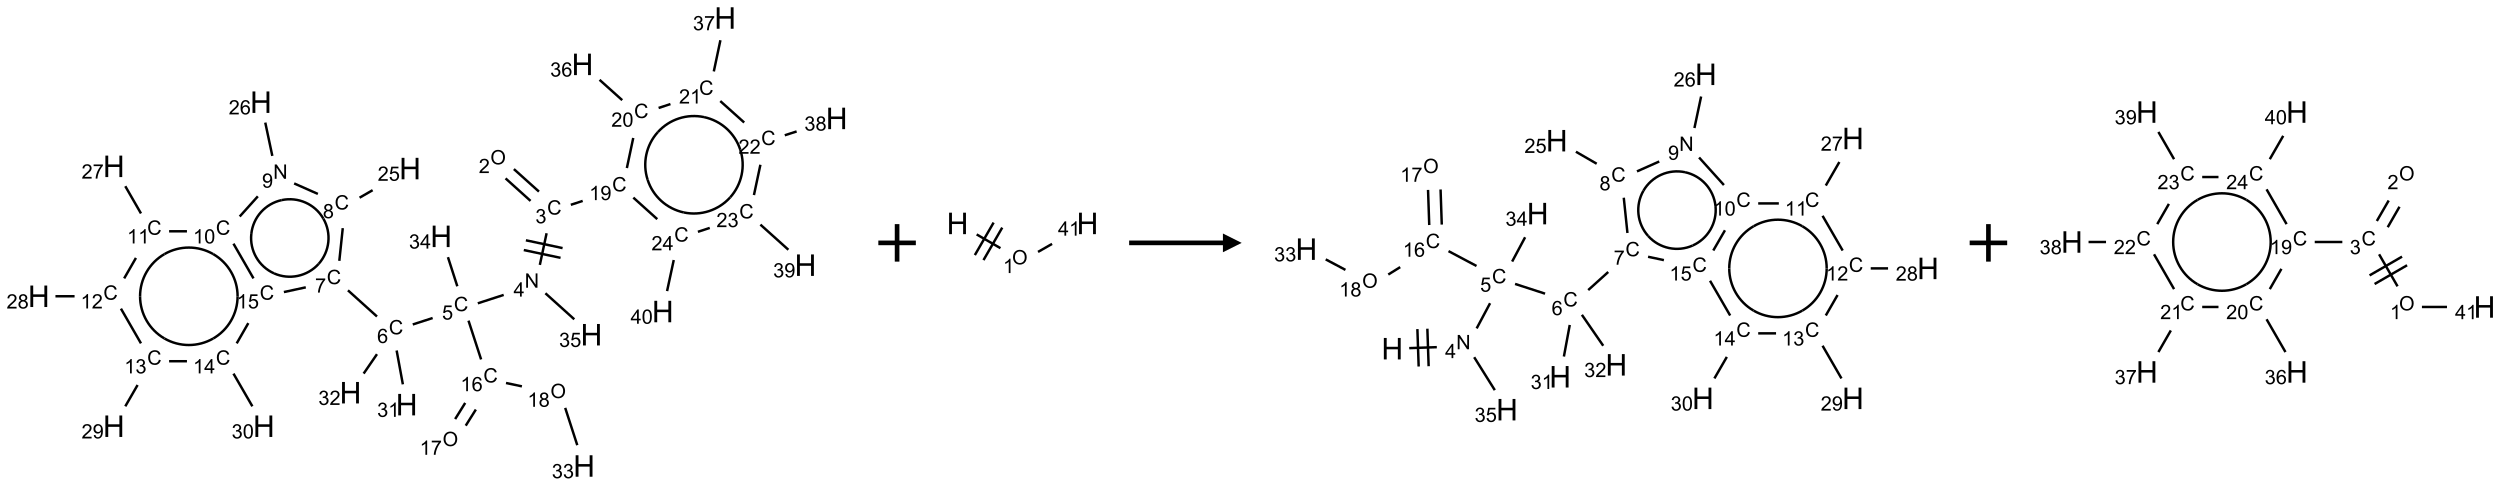 <?xml version="1.0" encoding="UTF-8"?>
<svg xmlns="http://www.w3.org/2000/svg" xmlns:xlink="http://www.w3.org/1999/xlink" width="1333" height="259" viewBox="0 0 1333 259">
<defs>
<g>
<g id="glyph-0-0">
<path d="M 1.332 0 L 1.332 -6.668 L 6.668 -6.668 L 6.668 0 Z M 1.5 -0.168 L 6.5 -0.168 L 6.5 -6.5 L 1.5 -6.5 Z M 1.5 -0.168 "/>
</g>
<g id="glyph-0-1">
<path d="M 0.516 -3.719 C 0.516 -4.984 0.855 -5.977 1.535 -6.695 C 2.215 -7.414 3.094 -7.77 4.172 -7.77 C 4.875 -7.77 5.512 -7.602 6.078 -7.266 C 6.645 -6.93 7.074 -6.461 7.371 -5.855 C 7.668 -5.254 7.816 -4.57 7.816 -3.809 C 7.816 -3.035 7.66 -2.34 7.348 -1.73 C 7.035 -1.117 6.594 -0.656 6.02 -0.34 C 5.449 -0.027 4.828 0.129 4.168 0.129 C 3.449 0.129 2.805 -0.043 2.238 -0.391 C 1.672 -0.738 1.246 -1.211 0.953 -1.812 C 0.66 -2.414 0.516 -3.047 0.516 -3.719 Z M 1.559 -3.703 C 1.559 -2.781 1.805 -2.059 2.301 -1.527 C 2.793 -1 3.414 -0.734 4.16 -0.734 C 4.922 -0.734 5.547 -1 6.039 -1.535 C 6.531 -2.07 6.777 -2.828 6.777 -3.812 C 6.777 -4.434 6.672 -4.977 6.461 -5.441 C 6.25 -5.902 5.945 -6.262 5.539 -6.52 C 5.133 -6.773 4.68 -6.902 4.176 -6.902 C 3.461 -6.902 2.848 -6.656 2.332 -6.164 C 1.816 -5.672 1.559 -4.852 1.559 -3.703 Z M 1.559 -3.703 "/>
</g>
<g id="glyph-0-2">
<path d="M 5.371 -0.902 L 5.371 0 L 0.324 0 C 0.316 -0.227 0.352 -0.441 0.434 -0.652 C 0.562 -0.996 0.766 -1.332 1.051 -1.668 C 1.332 -2 1.742 -2.387 2.277 -2.824 C 3.105 -3.504 3.668 -4.043 3.957 -4.441 C 4.25 -4.84 4.395 -5.215 4.395 -5.566 C 4.395 -5.938 4.262 -6.254 3.996 -6.508 C 3.73 -6.762 3.387 -6.891 2.957 -6.891 C 2.508 -6.891 2.145 -6.754 1.875 -6.484 C 1.605 -6.215 1.469 -5.84 1.465 -5.359 L 0.5 -5.457 C 0.566 -6.176 0.812 -6.727 1.246 -7.102 C 1.676 -7.477 2.254 -7.668 2.98 -7.668 C 3.711 -7.668 4.293 -7.465 4.719 -7.059 C 5.145 -6.652 5.359 -6.148 5.359 -5.547 C 5.359 -5.242 5.297 -4.941 5.172 -4.645 C 5.047 -4.352 4.84 -4.039 4.551 -3.715 C 4.262 -3.387 3.777 -2.938 3.105 -2.371 C 2.543 -1.898 2.18 -1.578 2.02 -1.41 C 1.859 -1.242 1.73 -1.07 1.625 -0.902 Z M 5.371 -0.902 "/>
</g>
<g id="glyph-0-3">
<path d="M 6.27 -2.676 L 7.281 -2.422 C 7.07 -1.594 6.688 -0.961 6.137 -0.523 C 5.586 -0.086 4.914 0.129 4.121 0.129 C 3.297 0.129 2.629 -0.039 2.113 -0.371 C 1.598 -0.707 1.203 -1.191 0.934 -1.828 C 0.664 -2.465 0.531 -3.145 0.531 -3.875 C 0.531 -4.672 0.684 -5.363 0.988 -5.957 C 1.293 -6.547 1.723 -6.996 2.285 -7.305 C 2.844 -7.613 3.461 -7.766 4.137 -7.766 C 4.898 -7.766 5.543 -7.57 6.062 -7.184 C 6.582 -6.793 6.945 -6.246 7.152 -5.543 L 6.156 -5.309 C 5.98 -5.863 5.723 -6.266 5.387 -6.52 C 5.051 -6.773 4.625 -6.902 4.113 -6.902 C 3.527 -6.902 3.039 -6.762 2.645 -6.48 C 2.25 -6.199 1.973 -5.82 1.812 -5.348 C 1.652 -4.871 1.574 -4.383 1.574 -3.879 C 1.574 -3.23 1.668 -2.664 1.855 -2.18 C 2.047 -1.695 2.34 -1.332 2.738 -1.094 C 3.137 -0.855 3.57 -0.734 4.035 -0.734 C 4.602 -0.734 5.082 -0.898 5.473 -1.223 C 5.867 -1.551 6.133 -2.035 6.27 -2.676 Z M 6.27 -2.676 "/>
</g>
<g id="glyph-0-4">
<path d="M 0.449 -2.016 L 1.387 -2.141 C 1.492 -1.609 1.676 -1.227 1.934 -0.992 C 2.191 -0.758 2.508 -0.641 2.879 -0.641 C 3.32 -0.641 3.695 -0.793 3.996 -1.098 C 4.301 -1.402 4.453 -1.781 4.453 -2.234 C 4.453 -2.664 4.312 -3.02 4.031 -3.301 C 3.75 -3.578 3.391 -3.719 2.957 -3.719 C 2.781 -3.719 2.562 -3.684 2.297 -3.613 L 2.402 -4.438 C 2.465 -4.43 2.516 -4.426 2.551 -4.426 C 2.949 -4.426 3.312 -4.531 3.629 -4.738 C 3.949 -4.949 4.109 -5.27 4.109 -5.703 C 4.109 -6.047 3.992 -6.332 3.762 -6.559 C 3.527 -6.785 3.227 -6.895 2.859 -6.895 C 2.496 -6.895 2.191 -6.781 1.949 -6.551 C 1.707 -6.324 1.547 -5.98 1.48 -5.52 L 0.543 -5.688 C 0.656 -6.316 0.918 -6.805 1.324 -7.148 C 1.73 -7.492 2.234 -7.668 2.84 -7.668 C 3.254 -7.668 3.641 -7.578 3.988 -7.398 C 4.34 -7.219 4.609 -6.977 4.793 -6.668 C 4.98 -6.359 5.074 -6.031 5.074 -5.684 C 5.074 -5.352 4.984 -5.051 4.809 -4.781 C 4.629 -4.512 4.367 -4.297 4.02 -4.137 C 4.473 -4.031 4.824 -3.816 5.074 -3.488 C 5.324 -3.16 5.449 -2.75 5.449 -2.254 C 5.449 -1.59 5.203 -1.023 4.719 -0.559 C 4.234 -0.098 3.617 0.137 2.875 0.137 C 2.203 0.137 1.648 -0.062 1.207 -0.465 C 0.762 -0.863 0.512 -1.379 0.449 -2.016 Z M 0.449 -2.016 "/>
</g>
<g id="glyph-0-5">
<path d="M 0.812 0 L 0.812 -7.637 L 1.848 -7.637 L 5.859 -1.641 L 5.859 -7.637 L 6.828 -7.637 L 6.828 0 L 5.793 0 L 1.781 -6 L 1.781 0 Z M 0.812 0 "/>
</g>
<g id="glyph-0-6">
<path d="M 3.449 0 L 3.449 -1.828 L 0.137 -1.828 L 0.137 -2.688 L 3.621 -7.637 L 4.387 -7.637 L 4.387 -2.688 L 5.418 -2.688 L 5.418 -1.828 L 4.387 -1.828 L 4.387 0 Z M 3.449 -2.688 L 3.449 -6.129 L 1.059 -2.688 Z M 3.449 -2.688 "/>
</g>
<g id="glyph-0-7">
<path d="M 0.441 -2 L 1.426 -2.082 C 1.5 -1.605 1.668 -1.242 1.934 -1.004 C 2.199 -0.762 2.52 -0.641 2.895 -0.641 C 3.348 -0.641 3.73 -0.812 4.043 -1.152 C 4.355 -1.492 4.512 -1.941 4.512 -2.504 C 4.512 -3.039 4.359 -3.461 4.059 -3.77 C 3.758 -4.078 3.367 -4.234 2.879 -4.234 C 2.578 -4.234 2.305 -4.164 2.062 -4.027 C 1.82 -3.891 1.629 -3.715 1.488 -3.496 L 0.609 -3.609 L 1.348 -7.531 L 5.145 -7.531 L 5.145 -6.637 L 2.098 -6.637 L 1.688 -4.582 C 2.145 -4.902 2.625 -5.062 3.129 -5.062 C 3.797 -5.062 4.359 -4.832 4.816 -4.371 C 5.277 -3.91 5.504 -3.312 5.504 -2.59 C 5.504 -1.898 5.305 -1.301 4.902 -0.797 C 4.41 -0.18 3.742 0.129 2.895 0.129 C 2.199 0.129 1.633 -0.062 1.195 -0.453 C 0.758 -0.844 0.504 -1.359 0.441 -2 Z M 0.441 -2 "/>
</g>
<g id="glyph-0-8">
<path d="M 5.309 -5.766 L 4.375 -5.691 C 4.293 -6.059 4.172 -6.328 4.02 -6.496 C 3.766 -6.762 3.453 -6.895 3.082 -6.895 C 2.785 -6.895 2.523 -6.812 2.297 -6.645 C 2 -6.43 1.77 -6.117 1.598 -5.703 C 1.43 -5.289 1.34 -4.703 1.332 -3.938 C 1.559 -4.281 1.836 -4.535 2.16 -4.703 C 2.488 -4.871 2.828 -4.953 3.188 -4.953 C 3.812 -4.953 4.344 -4.723 4.785 -4.262 C 5.223 -3.801 5.441 -3.207 5.441 -2.48 C 5.441 -2 5.34 -1.555 5.133 -1.145 C 4.926 -0.73 4.641 -0.418 4.281 -0.199 C 3.922 0.02 3.512 0.129 3.051 0.129 C 2.27 0.129 1.633 -0.156 1.141 -0.73 C 0.648 -1.305 0.402 -2.254 0.402 -3.574 C 0.402 -5.051 0.672 -6.121 1.219 -6.793 C 1.695 -7.375 2.336 -7.668 3.141 -7.668 C 3.742 -7.668 4.234 -7.5 4.617 -7.16 C 5 -6.824 5.23 -6.359 5.309 -5.766 Z M 1.48 -2.473 C 1.48 -2.152 1.547 -1.844 1.684 -1.547 C 1.82 -1.25 2.016 -1.027 2.262 -0.871 C 2.508 -0.719 2.766 -0.641 3.035 -0.641 C 3.434 -0.641 3.773 -0.801 4.059 -1.121 C 4.344 -1.441 4.484 -1.875 4.484 -2.422 C 4.484 -2.949 4.344 -3.367 4.062 -3.668 C 3.781 -3.973 3.426 -4.125 3 -4.125 C 2.578 -4.125 2.219 -3.973 1.922 -3.668 C 1.625 -3.363 1.48 -2.969 1.48 -2.473 Z M 1.48 -2.473 "/>
</g>
<g id="glyph-0-9">
<path d="M 0.504 -6.637 L 0.504 -7.535 L 5.449 -7.535 L 5.449 -6.809 C 4.961 -6.289 4.48 -5.602 4.004 -4.746 C 3.527 -3.887 3.156 -3.004 2.895 -2.098 C 2.707 -1.461 2.59 -0.762 2.535 0 L 1.574 0 C 1.582 -0.602 1.703 -1.328 1.926 -2.176 C 2.152 -3.027 2.477 -3.848 2.898 -4.637 C 3.32 -5.426 3.77 -6.094 4.246 -6.637 Z M 0.504 -6.637 "/>
</g>
<g id="glyph-0-10">
<path d="M 1.887 -4.141 C 1.496 -4.281 1.207 -4.484 1.02 -4.75 C 0.832 -5.016 0.738 -5.328 0.738 -5.699 C 0.738 -6.254 0.938 -6.719 1.34 -7.098 C 1.738 -7.477 2.27 -7.668 2.934 -7.668 C 3.598 -7.668 4.137 -7.473 4.543 -7.086 C 4.949 -6.699 5.152 -6.227 5.152 -5.672 C 5.152 -5.316 5.059 -5.008 4.871 -4.746 C 4.688 -4.484 4.406 -4.281 4.027 -4.141 C 4.496 -3.988 4.852 -3.742 5.098 -3.402 C 5.34 -3.062 5.465 -2.656 5.465 -2.184 C 5.465 -1.531 5.234 -0.98 4.77 -0.535 C 4.309 -0.09 3.703 0.129 2.949 0.129 C 2.195 0.129 1.586 -0.094 1.125 -0.539 C 0.664 -0.984 0.434 -1.543 0.434 -2.207 C 0.434 -2.703 0.559 -3.121 0.809 -3.457 C 1.062 -3.793 1.422 -4.02 1.887 -4.141 Z M 1.699 -5.73 C 1.699 -5.367 1.812 -5.074 2.047 -4.844 C 2.281 -4.613 2.582 -4.5 2.953 -4.5 C 3.312 -4.5 3.609 -4.613 3.84 -4.84 C 4.07 -5.066 4.188 -5.348 4.188 -5.676 C 4.188 -6.02 4.07 -6.309 3.832 -6.543 C 3.594 -6.777 3.297 -6.895 2.941 -6.895 C 2.586 -6.895 2.289 -6.781 2.051 -6.551 C 1.816 -6.324 1.699 -6.047 1.699 -5.73 Z M 1.395 -2.203 C 1.395 -1.938 1.461 -1.676 1.586 -1.426 C 1.711 -1.176 1.902 -0.984 2.152 -0.848 C 2.402 -0.711 2.672 -0.641 2.957 -0.641 C 3.406 -0.641 3.777 -0.785 4.066 -1.074 C 4.359 -1.363 4.504 -1.727 4.504 -2.172 C 4.504 -2.625 4.355 -2.996 4.055 -3.293 C 3.754 -3.586 3.379 -3.734 2.926 -3.734 C 2.484 -3.734 2.121 -3.59 1.832 -3.297 C 1.543 -3.004 1.395 -2.641 1.395 -2.203 Z M 1.395 -2.203 "/>
</g>
<g id="glyph-0-11">
<path d="M 0.582 -1.766 L 1.484 -1.848 C 1.562 -1.426 1.707 -1.117 1.922 -0.926 C 2.137 -0.734 2.414 -0.641 2.75 -0.641 C 3.039 -0.641 3.289 -0.707 3.508 -0.84 C 3.727 -0.973 3.902 -1.148 4.043 -1.367 C 4.18 -1.586 4.297 -1.887 4.391 -2.262 C 4.484 -2.637 4.531 -3.016 4.531 -3.406 C 4.531 -3.449 4.531 -3.512 4.527 -3.594 C 4.34 -3.297 4.082 -3.055 3.758 -2.867 C 3.434 -2.68 3.082 -2.59 2.703 -2.59 C 2.07 -2.59 1.535 -2.816 1.098 -3.277 C 0.66 -3.734 0.441 -4.34 0.441 -5.09 C 0.441 -5.863 0.672 -6.484 1.129 -6.957 C 1.586 -7.43 2.156 -7.668 2.844 -7.668 C 3.34 -7.668 3.793 -7.531 4.207 -7.266 C 4.617 -7 4.93 -6.617 5.145 -6.121 C 5.355 -5.629 5.465 -4.91 5.465 -3.973 C 5.465 -2.996 5.359 -2.223 5.145 -1.645 C 4.934 -1.066 4.617 -0.625 4.199 -0.324 C 3.781 -0.02 3.293 0.129 2.73 0.129 C 2.133 0.129 1.645 -0.035 1.266 -0.367 C 0.887 -0.699 0.66 -1.164 0.582 -1.766 Z M 4.422 -5.137 C 4.422 -5.676 4.277 -6.102 3.992 -6.418 C 3.707 -6.734 3.359 -6.891 2.957 -6.891 C 2.543 -6.891 2.18 -6.719 1.871 -6.379 C 1.562 -6.039 1.406 -5.598 1.406 -5.059 C 1.406 -4.57 1.555 -4.176 1.848 -3.871 C 2.141 -3.566 2.5 -3.418 2.934 -3.418 C 3.367 -3.418 3.723 -3.57 4.004 -3.871 C 4.281 -4.176 4.422 -4.598 4.422 -5.137 Z M 4.422 -5.137 "/>
</g>
<g id="glyph-0-12">
<path d="M 3.973 0 L 3.035 0 L 3.035 -5.973 C 2.809 -5.758 2.516 -5.543 2.148 -5.328 C 1.781 -5.113 1.453 -4.953 1.16 -4.844 L 1.16 -5.75 C 1.684 -5.996 2.145 -6.297 2.535 -6.645 C 2.93 -6.996 3.207 -7.336 3.371 -7.668 L 3.973 -7.668 Z M 3.973 0 "/>
</g>
<g id="glyph-0-13">
<path d="M 0.441 -3.766 C 0.441 -4.668 0.535 -5.395 0.723 -5.945 C 0.906 -6.496 1.184 -6.922 1.551 -7.219 C 1.918 -7.516 2.375 -7.668 2.934 -7.668 C 3.344 -7.668 3.703 -7.586 4.012 -7.418 C 4.32 -7.254 4.574 -7.016 4.777 -6.707 C 4.977 -6.395 5.137 -6.016 5.25 -5.57 C 5.363 -5.125 5.422 -4.523 5.422 -3.766 C 5.422 -2.871 5.328 -2.148 5.145 -1.598 C 4.961 -1.047 4.688 -0.621 4.32 -0.32 C 3.953 -0.02 3.492 0.129 2.934 0.129 C 2.195 0.129 1.617 -0.133 1.199 -0.66 C 0.695 -1.297 0.441 -2.332 0.441 -3.766 Z M 1.406 -3.766 C 1.406 -2.512 1.555 -1.68 1.848 -1.262 C 2.141 -0.848 2.5 -0.641 2.934 -0.641 C 3.363 -0.641 3.727 -0.848 4.02 -1.266 C 4.312 -1.684 4.457 -2.516 4.457 -3.766 C 4.457 -5.023 4.312 -5.859 4.02 -6.27 C 3.727 -6.684 3.359 -6.891 2.922 -6.891 C 2.492 -6.891 2.148 -6.707 1.891 -6.344 C 1.566 -5.879 1.406 -5.02 1.406 -3.766 Z M 1.406 -3.766 "/>
</g>
<g id="glyph-1-0">
<path d="M 2 0 L 2 -10 L 10 -10 L 10 0 Z M 2.25 -0.25 L 9.75 -0.25 L 9.75 -9.75 L 2.25 -9.75 Z M 2.25 -0.25 "/>
</g>
<g id="glyph-1-1">
<path d="M 1.281 0 L 1.281 -11.453 L 2.797 -11.453 L 2.797 -6.75 L 8.75 -6.75 L 8.75 -11.453 L 10.266 -11.453 L 10.266 0 L 8.75 0 L 8.75 -5.398 L 2.797 -5.398 L 2.797 0 Z M 1.281 0 "/>
</g>
</g>
</defs>
<path fill="none" stroke-width="0.033" stroke-linecap="butt" stroke-linejoin="miter" stroke="rgb(0%, 0%, 0%)" stroke-opacity="1" stroke-miterlimit="10" d="M 6.222 2.138 L 6.555 2.438 " transform="matrix(40, 0, 0, 40, 20.684, 9.605)"/>
<path fill="none" stroke-width="0.033" stroke-linecap="butt" stroke-linejoin="miter" stroke="rgb(0%, 0%, 0%)" stroke-opacity="1" stroke-miterlimit="10" d="M 6.333 2.014 L 6.667 2.314 " transform="matrix(40, 0, 0, 40, 20.684, 9.605)"/>
<path fill="none" stroke-width="0.033" stroke-linecap="butt" stroke-linejoin="miter" stroke="rgb(0%, 0%, 0%)" stroke-opacity="1" stroke-miterlimit="10" d="M 6.769 2.869 L 6.679 3.291 " transform="matrix(40, 0, 0, 40, 20.684, 9.605)"/>
<path fill="none" stroke-width="0.033" stroke-linecap="butt" stroke-linejoin="miter" stroke="rgb(0%, 0%, 0%)" stroke-opacity="1" stroke-miterlimit="10" d="M 6.465 3.093 L 6.955 3.197 " transform="matrix(40, 0, 0, 40, 20.684, 9.605)"/>
<path fill="none" stroke-width="0.033" stroke-linecap="butt" stroke-linejoin="miter" stroke="rgb(0%, 0%, 0%)" stroke-opacity="1" stroke-miterlimit="10" d="M 6.493 2.963 L 6.982 3.067 " transform="matrix(40, 0, 0, 40, 20.684, 9.605)"/>
<path fill="none" stroke-width="0.033" stroke-linecap="butt" stroke-linejoin="miter" stroke="rgb(0%, 0%, 0%)" stroke-opacity="1" stroke-miterlimit="10" d="M 6.197 3.691 L 5.852 3.803 " transform="matrix(40, 0, 0, 40, 20.684, 9.605)"/>
<path fill="none" stroke-width="0.033" stroke-linecap="butt" stroke-linejoin="miter" stroke="rgb(0%, 0%, 0%)" stroke-opacity="1" stroke-miterlimit="10" d="M 5.25 3.999 L 4.985 4.085 " transform="matrix(40, 0, 0, 40, 20.684, 9.605)"/>
<path fill="none" stroke-width="0.033" stroke-linecap="butt" stroke-linejoin="miter" stroke="rgb(0%, 0%, 0%)" stroke-opacity="1" stroke-miterlimit="10" d="M 4.508 3.979 L 4.121 3.63 " transform="matrix(40, 0, 0, 40, 20.684, 9.605)"/>
<path fill="none" stroke-width="0.033" stroke-linecap="butt" stroke-linejoin="miter" stroke="rgb(0%, 0%, 0%)" stroke-opacity="1" stroke-miterlimit="10" d="M 4.006 3.237 L 4.052 2.801 " transform="matrix(40, 0, 0, 40, 20.684, 9.605)"/>
<path fill="none" stroke-width="0.033" stroke-linecap="butt" stroke-linejoin="miter" stroke="rgb(0%, 0%, 0%)" stroke-opacity="1" stroke-miterlimit="10" d="M 4.276 2.395 L 4.45 2.295 " transform="matrix(40, 0, 0, 40, 20.684, 9.605)"/>
<path fill="none" stroke-width="0.033" stroke-linecap="butt" stroke-linejoin="miter" stroke="rgb(0%, 0%, 0%)" stroke-opacity="1" stroke-miterlimit="10" d="M 3.72 2.345 L 3.404 2.205 " transform="matrix(40, 0, 0, 40, 20.684, 9.605)"/>
<path fill="none" stroke-width="0.033" stroke-linecap="butt" stroke-linejoin="miter" stroke="rgb(0%, 0%, 0%)" stroke-opacity="1" stroke-miterlimit="10" d="M 3.113 1.838 L 3.019 1.394 " transform="matrix(40, 0, 0, 40, 20.684, 9.605)"/>
<path fill="none" stroke-width="0.033" stroke-linecap="butt" stroke-linejoin="miter" stroke="rgb(0%, 0%, 0%)" stroke-opacity="1" stroke-miterlimit="10" d="M 2.92 2.377 L 2.678 2.646 " transform="matrix(40, 0, 0, 40, 20.684, 9.605)"/>
<path fill="none" stroke-width="0.033" stroke-linecap="butt" stroke-linejoin="miter" stroke="rgb(0%, 0%, 0%)" stroke-opacity="1" stroke-miterlimit="10" d="M 1.975 2.843 L 1.737 2.843 " transform="matrix(40, 0, 0, 40, 20.684, 9.605)"/>
<path fill="none" stroke-width="0.033" stroke-linecap="butt" stroke-linejoin="miter" stroke="rgb(0%, 0%, 0%)" stroke-opacity="1" stroke-miterlimit="10" d="M 1.362 2.605 L 1.153 2.242 " transform="matrix(40, 0, 0, 40, 20.684, 9.605)"/>
<path fill="none" stroke-width="0.033" stroke-linecap="butt" stroke-linejoin="miter" stroke="rgb(0%, 0%, 0%)" stroke-opacity="1" stroke-miterlimit="10" d="M 1.295 3.198 L 1.138 3.471 " transform="matrix(40, 0, 0, 40, 20.684, 9.605)"/>
<path fill="none" stroke-width="0.033" stroke-linecap="butt" stroke-linejoin="miter" stroke="rgb(0%, 0%, 0%)" stroke-opacity="1" stroke-miterlimit="10" d="M 0.477 3.709 L 0.222 3.709 " transform="matrix(40, 0, 0, 40, 20.684, 9.605)"/>
<path fill="none" stroke-width="0.033" stroke-linecap="butt" stroke-linejoin="miter" stroke="rgb(0%, 0%, 0%)" stroke-opacity="1" stroke-miterlimit="10" d="M 1.095 3.874 L 1.362 4.337 " transform="matrix(40, 0, 0, 40, 20.684, 9.605)"/>
<path fill="none" stroke-width="0.033" stroke-linecap="butt" stroke-linejoin="miter" stroke="rgb(0%, 0%, 0%)" stroke-opacity="1" stroke-miterlimit="10" d="M 1.317 4.892 L 1.153 5.176 " transform="matrix(40, 0, 0, 40, 20.684, 9.605)"/>
<path fill="none" stroke-width="0.033" stroke-linecap="butt" stroke-linejoin="miter" stroke="rgb(0%, 0%, 0%)" stroke-opacity="1" stroke-miterlimit="10" d="M 1.737 4.575 L 1.975 4.575 " transform="matrix(40, 0, 0, 40, 20.684, 9.605)"/>
<path fill="none" stroke-width="0.033" stroke-linecap="butt" stroke-linejoin="miter" stroke="rgb(0%, 0%, 0%)" stroke-opacity="1" stroke-miterlimit="10" d="M 2.595 4.74 L 2.847 5.176 " transform="matrix(40, 0, 0, 40, 20.684, 9.605)"/>
<path fill="none" stroke-width="0.033" stroke-linecap="butt" stroke-linejoin="miter" stroke="rgb(0%, 0%, 0%)" stroke-opacity="1" stroke-miterlimit="10" d="M 2.638 4.337 L 2.793 4.067 " transform="matrix(40, 0, 0, 40, 20.684, 9.605)"/>
<path fill="none" stroke-width="0.033" stroke-linecap="butt" stroke-linejoin="miter" stroke="rgb(0%, 0%, 0%)" stroke-opacity="1" stroke-miterlimit="10" d="M 3.267 3.653 L 3.559 3.59 " transform="matrix(40, 0, 0, 40, 20.684, 9.605)"/>
<path fill="none" stroke-width="0.033" stroke-linecap="butt" stroke-linejoin="miter" stroke="rgb(0%, 0%, 0%)" stroke-opacity="1" stroke-miterlimit="10" d="M 2.862 3.471 L 2.595 3.008 " transform="matrix(40, 0, 0, 40, 20.684, 9.605)"/>
<path fill="none" stroke-width="0.033" stroke-linecap="butt" stroke-linejoin="miter" stroke="rgb(0%, 0%, 0%)" stroke-opacity="1" stroke-miterlimit="10" d="M 4.77 4.432 L 4.853 4.883 " transform="matrix(40, 0, 0, 40, 20.684, 9.605)"/>
<path fill="none" stroke-width="0.033" stroke-linecap="butt" stroke-linejoin="miter" stroke="rgb(0%, 0%, 0%)" stroke-opacity="1" stroke-miterlimit="10" d="M 4.508 4.481 L 4.33 4.74 " transform="matrix(40, 0, 0, 40, 20.684, 9.605)"/>
<path fill="none" stroke-width="0.033" stroke-linecap="butt" stroke-linejoin="miter" stroke="rgb(0%, 0%, 0%)" stroke-opacity="1" stroke-miterlimit="10" d="M 5.728 4.034 L 5.896 4.551 " transform="matrix(40, 0, 0, 40, 20.684, 9.605)"/>
<path fill="none" stroke-width="0.033" stroke-linecap="butt" stroke-linejoin="miter" stroke="rgb(0%, 0%, 0%)" stroke-opacity="1" stroke-miterlimit="10" d="M 5.684 5.131 L 5.55 5.346 " transform="matrix(40, 0, 0, 40, 20.684, 9.605)"/>
<path fill="none" stroke-width="0.033" stroke-linecap="butt" stroke-linejoin="miter" stroke="rgb(0%, 0%, 0%)" stroke-opacity="1" stroke-miterlimit="10" d="M 5.826 5.219 L 5.691 5.434 " transform="matrix(40, 0, 0, 40, 20.684, 9.605)"/>
<path fill="none" stroke-width="0.033" stroke-linecap="butt" stroke-linejoin="miter" stroke="rgb(0%, 0%, 0%)" stroke-opacity="1" stroke-miterlimit="10" d="M 6.228 4.865 L 6.44 4.91 " transform="matrix(40, 0, 0, 40, 20.684, 9.605)"/>
<path fill="none" stroke-width="0.033" stroke-linecap="butt" stroke-linejoin="miter" stroke="rgb(0%, 0%, 0%)" stroke-opacity="1" stroke-miterlimit="10" d="M 7.017 5.197 L 7.178 5.694 " transform="matrix(40, 0, 0, 40, 20.684, 9.605)"/>
<path fill="none" stroke-width="0.033" stroke-linecap="butt" stroke-linejoin="miter" stroke="rgb(0%, 0%, 0%)" stroke-opacity="1" stroke-miterlimit="10" d="M 5.579 3.576 L 5.454 3.188 " transform="matrix(40, 0, 0, 40, 20.684, 9.605)"/>
<path fill="none" stroke-width="0.033" stroke-linecap="butt" stroke-linejoin="miter" stroke="rgb(0%, 0%, 0%)" stroke-opacity="1" stroke-miterlimit="10" d="M 6.753 3.669 L 7.138 4.016 " transform="matrix(40, 0, 0, 40, 20.684, 9.605)"/>
<path fill="none" stroke-width="0.033" stroke-linecap="butt" stroke-linejoin="miter" stroke="rgb(0%, 0%, 0%)" stroke-opacity="1" stroke-miterlimit="10" d="M 7.092 2.49 L 7.25 2.438 " transform="matrix(40, 0, 0, 40, 20.684, 9.605)"/>
<path fill="none" stroke-width="0.033" stroke-linecap="butt" stroke-linejoin="miter" stroke="rgb(0%, 0%, 0%)" stroke-opacity="1" stroke-miterlimit="10" d="M 7.839 2 L 7.924 1.599 " transform="matrix(40, 0, 0, 40, 20.684, 9.605)"/>
<path fill="none" stroke-width="0.033" stroke-linecap="butt" stroke-linejoin="miter" stroke="rgb(0%, 0%, 0%)" stroke-opacity="1" stroke-miterlimit="10" d="M 7.777 1.095 L 7.475 0.824 " transform="matrix(40, 0, 0, 40, 20.684, 9.605)"/>
<path fill="none" stroke-width="0.033" stroke-linecap="butt" stroke-linejoin="miter" stroke="rgb(0%, 0%, 0%)" stroke-opacity="1" stroke-miterlimit="10" d="M 8.262 1.199 L 8.42 1.147 " transform="matrix(40, 0, 0, 40, 20.684, 9.605)"/>
<path fill="none" stroke-width="0.033" stroke-linecap="butt" stroke-linejoin="miter" stroke="rgb(0%, 0%, 0%)" stroke-opacity="1" stroke-miterlimit="10" d="M 8.998 0.712 L 9.086 0.296 " transform="matrix(40, 0, 0, 40, 20.684, 9.605)"/>
<path fill="none" stroke-width="0.033" stroke-linecap="butt" stroke-linejoin="miter" stroke="rgb(0%, 0%, 0%)" stroke-opacity="1" stroke-miterlimit="10" d="M 9.084 1.107 L 9.403 1.393 " transform="matrix(40, 0, 0, 40, 20.684, 9.605)"/>
<path fill="none" stroke-width="0.033" stroke-linecap="butt" stroke-linejoin="miter" stroke="rgb(0%, 0%, 0%)" stroke-opacity="1" stroke-miterlimit="10" d="M 9.944 1.563 L 10.102 1.512 " transform="matrix(40, 0, 0, 40, 20.684, 9.605)"/>
<path fill="none" stroke-width="0.033" stroke-linecap="butt" stroke-linejoin="miter" stroke="rgb(0%, 0%, 0%)" stroke-opacity="1" stroke-miterlimit="10" d="M 9.619 1.956 L 9.533 2.36 " transform="matrix(40, 0, 0, 40, 20.684, 9.605)"/>
<path fill="none" stroke-width="0.033" stroke-linecap="butt" stroke-linejoin="miter" stroke="rgb(0%, 0%, 0%)" stroke-opacity="1" stroke-miterlimit="10" d="M 9.619 2.754 L 9.992 3.089 " transform="matrix(40, 0, 0, 40, 20.684, 9.605)"/>
<path fill="none" stroke-width="0.033" stroke-linecap="butt" stroke-linejoin="miter" stroke="rgb(0%, 0%, 0%)" stroke-opacity="1" stroke-miterlimit="10" d="M 8.944 2.798 L 8.786 2.85 " transform="matrix(40, 0, 0, 40, 20.684, 9.605)"/>
<path fill="none" stroke-width="0.033" stroke-linecap="butt" stroke-linejoin="miter" stroke="rgb(0%, 0%, 0%)" stroke-opacity="1" stroke-miterlimit="10" d="M 8.244 2.681 L 7.925 2.394 " transform="matrix(40, 0, 0, 40, 20.684, 9.605)"/>
<path fill="none" stroke-width="0.033" stroke-linecap="butt" stroke-linejoin="miter" stroke="rgb(0%, 0%, 0%)" stroke-opacity="1" stroke-miterlimit="10" d="M 8.464 3.226 L 8.375 3.64 " transform="matrix(40, 0, 0, 40, 20.684, 9.605)"/>
<path fill="none" stroke-width="0.033" stroke-linecap="butt" stroke-linejoin="miter" stroke="rgb(0%, 0%, 0%)" stroke-opacity="1" stroke-miterlimit="10" d="M 3.793 2.674 C 3.905 2.868 3.879 3.111 3.73 3.278 " transform="matrix(40, 0, 0, 40, 20.684, 9.605)"/>
<path fill="none" stroke-width="0.033" stroke-linecap="butt" stroke-linejoin="miter" stroke="rgb(0%, 0%, 0%)" stroke-opacity="1" stroke-miterlimit="10" d="M 3.239 2.427 C 3.457 2.381 3.681 2.48 3.793 2.674 " transform="matrix(40, 0, 0, 40, 20.684, 9.605)"/>
<path fill="none" stroke-width="0.033" stroke-linecap="butt" stroke-linejoin="miter" stroke="rgb(0%, 0%, 0%)" stroke-opacity="1" stroke-miterlimit="10" d="M 2.833 2.878 C 2.856 2.656 3.02 2.474 3.239 2.427 " transform="matrix(40, 0, 0, 40, 20.684, 9.605)"/>
<path fill="none" stroke-width="0.033" stroke-linecap="butt" stroke-linejoin="miter" stroke="rgb(0%, 0%, 0%)" stroke-opacity="1" stroke-miterlimit="10" d="M 3.136 3.404 C 2.932 3.313 2.809 3.101 2.833 2.878 " transform="matrix(40, 0, 0, 40, 20.684, 9.605)"/>
<path fill="none" stroke-width="0.033" stroke-linecap="butt" stroke-linejoin="miter" stroke="rgb(0%, 0%, 0%)" stroke-opacity="1" stroke-miterlimit="10" d="M 3.73 3.278 C 3.58 3.444 3.34 3.495 3.136 3.404 " transform="matrix(40, 0, 0, 40, 20.684, 9.605)"/>
<path fill="none" stroke-width="0.033" stroke-linecap="butt" stroke-linejoin="miter" stroke="rgb(0%, 0%, 0%)" stroke-opacity="1" stroke-miterlimit="10" d="M 1.675 3.147 C 1.876 3.031 2.124 3.031 2.325 3.147 " transform="matrix(40, 0, 0, 40, 20.684, 9.605)"/>
<path fill="none" stroke-width="0.033" stroke-linecap="butt" stroke-linejoin="miter" stroke="rgb(0%, 0%, 0%)" stroke-opacity="1" stroke-miterlimit="10" d="M 1.35 3.709 C 1.35 3.477 1.474 3.263 1.675 3.147 " transform="matrix(40, 0, 0, 40, 20.684, 9.605)"/>
<path fill="none" stroke-width="0.033" stroke-linecap="butt" stroke-linejoin="miter" stroke="rgb(0%, 0%, 0%)" stroke-opacity="1" stroke-miterlimit="10" d="M 1.675 4.272 C 1.474 4.156 1.35 3.941 1.35 3.709 " transform="matrix(40, 0, 0, 40, 20.684, 9.605)"/>
<path fill="none" stroke-width="0.033" stroke-linecap="butt" stroke-linejoin="miter" stroke="rgb(0%, 0%, 0%)" stroke-opacity="1" stroke-miterlimit="10" d="M 2.325 4.272 C 2.124 4.388 1.876 4.388 1.675 4.272 " transform="matrix(40, 0, 0, 40, 20.684, 9.605)"/>
<path fill="none" stroke-width="0.033" stroke-linecap="butt" stroke-linejoin="miter" stroke="rgb(0%, 0%, 0%)" stroke-opacity="1" stroke-miterlimit="10" d="M 2.65 3.709 C 2.65 3.941 2.526 4.156 2.325 4.272 " transform="matrix(40, 0, 0, 40, 20.684, 9.605)"/>
<path fill="none" stroke-width="0.033" stroke-linecap="butt" stroke-linejoin="miter" stroke="rgb(0%, 0%, 0%)" stroke-opacity="1" stroke-miterlimit="10" d="M 2.325 3.147 C 2.526 3.263 2.65 3.477 2.65 3.709 " transform="matrix(40, 0, 0, 40, 20.684, 9.605)"/>
<path fill="none" stroke-width="0.033" stroke-linecap="butt" stroke-linejoin="miter" stroke="rgb(0%, 0%, 0%)" stroke-opacity="1" stroke-miterlimit="10" d="M 8.116 2.157 C 8.044 1.936 8.096 1.694 8.251 1.522 " transform="matrix(40, 0, 0, 40, 20.684, 9.605)"/>
<path fill="none" stroke-width="0.033" stroke-linecap="butt" stroke-linejoin="miter" stroke="rgb(0%, 0%, 0%)" stroke-opacity="1" stroke-miterlimit="10" d="M 8.598 2.592 C 8.371 2.543 8.187 2.378 8.116 2.157 " transform="matrix(40, 0, 0, 40, 20.684, 9.605)"/>
<path fill="none" stroke-width="0.033" stroke-linecap="butt" stroke-linejoin="miter" stroke="rgb(0%, 0%, 0%)" stroke-opacity="1" stroke-miterlimit="10" d="M 9.216 2.391 C 9.061 2.563 8.825 2.64 8.598 2.592 " transform="matrix(40, 0, 0, 40, 20.684, 9.605)"/>
<path fill="none" stroke-width="0.033" stroke-linecap="butt" stroke-linejoin="miter" stroke="rgb(0%, 0%, 0%)" stroke-opacity="1" stroke-miterlimit="10" d="M 9.351 1.756 C 9.423 1.976 9.371 2.218 9.216 2.391 " transform="matrix(40, 0, 0, 40, 20.684, 9.605)"/>
<path fill="none" stroke-width="0.033" stroke-linecap="butt" stroke-linejoin="miter" stroke="rgb(0%, 0%, 0%)" stroke-opacity="1" stroke-miterlimit="10" d="M 8.868 1.321 C 9.095 1.369 9.279 1.535 9.351 1.756 " transform="matrix(40, 0, 0, 40, 20.684, 9.605)"/>
<path fill="none" stroke-width="0.033" stroke-linecap="butt" stroke-linejoin="miter" stroke="rgb(0%, 0%, 0%)" stroke-opacity="1" stroke-miterlimit="10" d="M 8.251 1.522 C 8.406 1.349 8.642 1.273 8.868 1.321 " transform="matrix(40, 0, 0, 40, 20.684, 9.605)"/>
<g fill="rgb(0%, 0%, 0%)" fill-opacity="1">
<use xlink:href="#glyph-0-1" x="261.457" y="87.664"/>
</g>
<g fill="rgb(0%, 0%, 0%)" fill-opacity="1">
<use xlink:href="#glyph-0-2" x="255.27" y="92.293"/>
</g>
<g fill="rgb(0%, 0%, 0%)" fill-opacity="1">
<use xlink:href="#glyph-0-3" x="291.719" y="114.422"/>
</g>
<g fill="rgb(0%, 0%, 0%)" fill-opacity="1">
<use xlink:href="#glyph-0-4" x="285.469" y="119.059"/>
</g>
<g fill="rgb(0%, 0%, 0%)" fill-opacity="1">
<use xlink:href="#glyph-0-5" x="279.746" y="153.418"/>
</g>
<g fill="rgb(0%, 0%, 0%)" fill-opacity="1">
<use xlink:href="#glyph-0-6" x="273.809" y="158.152"/>
</g>
<g fill="rgb(0%, 0%, 0%)" fill-opacity="1">
<use xlink:href="#glyph-0-3" x="241.984" y="165.91"/>
</g>
<g fill="rgb(0%, 0%, 0%)" fill-opacity="1">
<use xlink:href="#glyph-0-7" x="235.676" y="170.414"/>
</g>
<g fill="rgb(0%, 0%, 0%)" fill-opacity="1">
<use xlink:href="#glyph-0-3" x="207.316" y="178.27"/>
</g>
<g fill="rgb(0%, 0%, 0%)" fill-opacity="1">
<use xlink:href="#glyph-0-8" x="201.07" y="182.906"/>
</g>
<g fill="rgb(0%, 0%, 0%)" fill-opacity="1">
<use xlink:href="#glyph-0-3" x="174.219" y="151.504"/>
</g>
<g fill="rgb(0%, 0%, 0%)" fill-opacity="1">
<use xlink:href="#glyph-0-9" x="167.965" y="156.012"/>
</g>
<g fill="rgb(0%, 0%, 0%)" fill-opacity="1">
<use xlink:href="#glyph-0-3" x="178.398" y="111.723"/>
</g>
<g fill="rgb(0%, 0%, 0%)" fill-opacity="1">
<use xlink:href="#glyph-0-10" x="172.133" y="116.359"/>
</g>
<g fill="rgb(0%, 0%, 0%)" fill-opacity="1">
<use xlink:href="#glyph-1-1" x="212.859" y="95.605"/>
</g>
<g fill="rgb(0%, 0%, 0%)" fill-opacity="1">
<use xlink:href="#glyph-0-2" x="201.371" y="96.398"/>
<use xlink:href="#glyph-0-7" x="207.303" y="96.398"/>
</g>
<g fill="rgb(0%, 0%, 0%)" fill-opacity="1">
<use xlink:href="#glyph-0-5" x="145.684" y="95.324"/>
</g>
<g fill="rgb(0%, 0%, 0%)" fill-opacity="1">
<use xlink:href="#glyph-0-11" x="139.695" y="100.09"/>
</g>
<g fill="rgb(0%, 0%, 0%)" fill-opacity="1">
<use xlink:href="#glyph-1-1" x="133.359" y="60.211"/>
</g>
<g fill="rgb(0%, 0%, 0%)" fill-opacity="1">
<use xlink:href="#glyph-0-2" x="121.934" y="61.004"/>
<use xlink:href="#glyph-0-8" x="127.866" y="61.004"/>
</g>
<g fill="rgb(0%, 0%, 0%)" fill-opacity="1">
<use xlink:href="#glyph-0-3" x="115.09" y="125.18"/>
</g>
<g fill="rgb(0%, 0%, 0%)" fill-opacity="1">
<use xlink:href="#glyph-0-12" x="102.934" y="129.816"/>
<use xlink:href="#glyph-0-13" x="108.866" y="129.816"/>
</g>
<g fill="rgb(0%, 0%, 0%)" fill-opacity="1">
<use xlink:href="#glyph-0-3" x="78.465" y="125.18"/>
</g>
<g fill="rgb(0%, 0%, 0%)" fill-opacity="1">
<use xlink:href="#glyph-0-12" x="67.754" y="129.816"/>
<use xlink:href="#glyph-0-12" x="73.686" y="129.816"/>
</g>
<g fill="rgb(0%, 0%, 0%)" fill-opacity="1">
<use xlink:href="#glyph-1-1" x="54.91" y="94.422"/>
</g>
<g fill="rgb(0%, 0%, 0%)" fill-opacity="1">
<use xlink:href="#glyph-0-2" x="43.48" y="95.215"/>
<use xlink:href="#glyph-0-9" x="49.413" y="95.215"/>
</g>
<g fill="rgb(0%, 0%, 0%)" fill-opacity="1">
<use xlink:href="#glyph-0-3" x="55.09" y="159.82"/>
</g>
<g fill="rgb(0%, 0%, 0%)" fill-opacity="1">
<use xlink:href="#glyph-0-12" x="42.984" y="164.457"/>
<use xlink:href="#glyph-0-2" x="48.917" y="164.457"/>
</g>
<g fill="rgb(0%, 0%, 0%)" fill-opacity="1">
<use xlink:href="#glyph-1-1" x="14.91" y="163.703"/>
</g>
<g fill="rgb(0%, 0%, 0%)" fill-opacity="1">
<use xlink:href="#glyph-0-2" x="3.465" y="164.496"/>
<use xlink:href="#glyph-0-10" x="9.397" y="164.496"/>
</g>
<g fill="rgb(0%, 0%, 0%)" fill-opacity="1">
<use xlink:href="#glyph-0-3" x="78.465" y="194.465"/>
</g>
<g fill="rgb(0%, 0%, 0%)" fill-opacity="1">
<use xlink:href="#glyph-0-12" x="66.281" y="199.098"/>
<use xlink:href="#glyph-0-4" x="72.214" y="199.098"/>
</g>
<g fill="rgb(0%, 0%, 0%)" fill-opacity="1">
<use xlink:href="#glyph-1-1" x="54.91" y="232.988"/>
</g>
<g fill="rgb(0%, 0%, 0%)" fill-opacity="1">
<use xlink:href="#glyph-0-2" x="43.465" y="233.777"/>
<use xlink:href="#glyph-0-11" x="49.397" y="233.777"/>
</g>
<g fill="rgb(0%, 0%, 0%)" fill-opacity="1">
<use xlink:href="#glyph-0-3" x="115.09" y="194.465"/>
</g>
<g fill="rgb(0%, 0%, 0%)" fill-opacity="1">
<use xlink:href="#glyph-0-12" x="102.938" y="199.098"/>
<use xlink:href="#glyph-0-6" x="108.87" y="199.098"/>
</g>
<g fill="rgb(0%, 0%, 0%)" fill-opacity="1">
<use xlink:href="#glyph-1-1" x="134.91" y="232.988"/>
</g>
<g fill="rgb(0%, 0%, 0%)" fill-opacity="1">
<use xlink:href="#glyph-0-4" x="123.504" y="233.777"/>
<use xlink:href="#glyph-0-13" x="129.436" y="233.777"/>
</g>
<g fill="rgb(0%, 0%, 0%)" fill-opacity="1">
<use xlink:href="#glyph-0-3" x="138.465" y="159.82"/>
</g>
<g fill="rgb(0%, 0%, 0%)" fill-opacity="1">
<use xlink:href="#glyph-0-12" x="126.223" y="164.457"/>
<use xlink:href="#glyph-0-7" x="132.155" y="164.457"/>
</g>
<g fill="rgb(0%, 0%, 0%)" fill-opacity="1">
<use xlink:href="#glyph-1-1" x="211.051" y="221.484"/>
</g>
<g fill="rgb(0%, 0%, 0%)" fill-opacity="1">
<use xlink:href="#glyph-0-4" x="201.094" y="222.277"/>
<use xlink:href="#glyph-0-12" x="207.026" y="222.277"/>
</g>
<g fill="rgb(0%, 0%, 0%)" fill-opacity="1">
<use xlink:href="#glyph-1-1" x="181.105" y="215.117"/>
</g>
<g fill="rgb(0%, 0%, 0%)" fill-opacity="1">
<use xlink:href="#glyph-0-4" x="169.75" y="215.91"/>
<use xlink:href="#glyph-0-2" x="175.682" y="215.91"/>
</g>
<g fill="rgb(0%, 0%, 0%)" fill-opacity="1">
<use xlink:href="#glyph-0-3" x="257.719" y="203.953"/>
</g>
<g fill="rgb(0%, 0%, 0%)" fill-opacity="1">
<use xlink:href="#glyph-0-12" x="245.539" y="208.59"/>
<use xlink:href="#glyph-0-8" x="251.471" y="208.59"/>
</g>
<g fill="rgb(0%, 0%, 0%)" fill-opacity="1">
<use xlink:href="#glyph-0-1" x="235.988" y="237.879"/>
</g>
<g fill="rgb(0%, 0%, 0%)" fill-opacity="1">
<use xlink:href="#glyph-0-12" x="223.785" y="242.512"/>
<use xlink:href="#glyph-0-9" x="229.717" y="242.512"/>
</g>
<g fill="rgb(0%, 0%, 0%)" fill-opacity="1">
<use xlink:href="#glyph-0-1" x="293.488" y="212.273"/>
</g>
<g fill="rgb(0%, 0%, 0%)" fill-opacity="1">
<use xlink:href="#glyph-0-12" x="281.27" y="216.906"/>
<use xlink:href="#glyph-0-10" x="287.202" y="216.906"/>
</g>
<g fill="rgb(0%, 0%, 0%)" fill-opacity="1">
<use xlink:href="#glyph-1-1" x="305.652" y="254.195"/>
</g>
<g fill="rgb(0%, 0%, 0%)" fill-opacity="1">
<use xlink:href="#glyph-0-4" x="294.219" y="254.984"/>
<use xlink:href="#glyph-0-4" x="300.151" y="254.984"/>
</g>
<g fill="rgb(0%, 0%, 0%)" fill-opacity="1">
<use xlink:href="#glyph-1-1" x="229.445" y="131.75"/>
</g>
<g fill="rgb(0%, 0%, 0%)" fill-opacity="1">
<use xlink:href="#glyph-0-4" x="218.043" y="132.543"/>
<use xlink:href="#glyph-0-6" x="223.975" y="132.543"/>
</g>
<g fill="rgb(0%, 0%, 0%)" fill-opacity="1">
<use xlink:href="#glyph-1-1" x="309.574" y="184.199"/>
</g>
<g fill="rgb(0%, 0%, 0%)" fill-opacity="1">
<use xlink:href="#glyph-0-4" x="298.082" y="184.988"/>
<use xlink:href="#glyph-0-7" x="304.014" y="184.988"/>
</g>
<g fill="rgb(0%, 0%, 0%)" fill-opacity="1">
<use xlink:href="#glyph-0-3" x="326.387" y="102.062"/>
</g>
<g fill="rgb(0%, 0%, 0%)" fill-opacity="1">
<use xlink:href="#glyph-0-12" x="314.184" y="106.699"/>
<use xlink:href="#glyph-0-11" x="320.116" y="106.699"/>
</g>
<g fill="rgb(0%, 0%, 0%)" fill-opacity="1">
<use xlink:href="#glyph-0-3" x="338.078" y="62.938"/>
</g>
<g fill="rgb(0%, 0%, 0%)" fill-opacity="1">
<use xlink:href="#glyph-0-2" x="325.922" y="67.574"/>
<use xlink:href="#glyph-0-13" x="331.854" y="67.574"/>
</g>
<g fill="rgb(0%, 0%, 0%)" fill-opacity="1">
<use xlink:href="#glyph-1-1" x="304.797" y="40.055"/>
</g>
<g fill="rgb(0%, 0%, 0%)" fill-opacity="1">
<use xlink:href="#glyph-0-4" x="293.367" y="40.848"/>
<use xlink:href="#glyph-0-8" x="299.299" y="40.848"/>
</g>
<g fill="rgb(0%, 0%, 0%)" fill-opacity="1">
<use xlink:href="#glyph-0-3" x="372.746" y="50.578"/>
</g>
<g fill="rgb(0%, 0%, 0%)" fill-opacity="1">
<use xlink:href="#glyph-0-2" x="362.035" y="55.211"/>
<use xlink:href="#glyph-0-12" x="367.967" y="55.211"/>
</g>
<g fill="rgb(0%, 0%, 0%)" fill-opacity="1">
<use xlink:href="#glyph-1-1" x="380.883" y="15.332"/>
</g>
<g fill="rgb(0%, 0%, 0%)" fill-opacity="1">
<use xlink:href="#glyph-0-4" x="369.449" y="16.125"/>
<use xlink:href="#glyph-0-9" x="375.382" y="16.125"/>
</g>
<g fill="rgb(0%, 0%, 0%)" fill-opacity="1">
<use xlink:href="#glyph-0-3" x="405.844" y="77.34"/>
</g>
<g fill="rgb(0%, 0%, 0%)" fill-opacity="1">
<use xlink:href="#glyph-0-2" x="393.742" y="81.977"/>
<use xlink:href="#glyph-0-2" x="399.674" y="81.977"/>
</g>
<g fill="rgb(0%, 0%, 0%)" fill-opacity="1">
<use xlink:href="#glyph-1-1" x="440.332" y="68.863"/>
</g>
<g fill="rgb(0%, 0%, 0%)" fill-opacity="1">
<use xlink:href="#glyph-0-4" x="428.883" y="69.656"/>
<use xlink:href="#glyph-0-10" x="434.815" y="69.656"/>
</g>
<g fill="rgb(0%, 0%, 0%)" fill-opacity="1">
<use xlink:href="#glyph-0-3" x="394.152" y="116.469"/>
</g>
<g fill="rgb(0%, 0%, 0%)" fill-opacity="1">
<use xlink:href="#glyph-0-2" x="381.973" y="121.102"/>
<use xlink:href="#glyph-0-4" x="387.905" y="121.102"/>
</g>
<g fill="rgb(0%, 0%, 0%)" fill-opacity="1">
<use xlink:href="#glyph-1-1" x="423.699" y="147.117"/>
</g>
<g fill="rgb(0%, 0%, 0%)" fill-opacity="1">
<use xlink:href="#glyph-0-4" x="412.25" y="147.906"/>
<use xlink:href="#glyph-0-11" x="418.182" y="147.906"/>
</g>
<g fill="rgb(0%, 0%, 0%)" fill-opacity="1">
<use xlink:href="#glyph-0-3" x="359.488" y="128.828"/>
</g>
<g fill="rgb(0%, 0%, 0%)" fill-opacity="1">
<use xlink:href="#glyph-0-2" x="347.336" y="133.465"/>
<use xlink:href="#glyph-0-6" x="353.268" y="133.465"/>
</g>
<g fill="rgb(0%, 0%, 0%)" fill-opacity="1">
<use xlink:href="#glyph-1-1" x="347.617" y="171.836"/>
</g>
<g fill="rgb(0%, 0%, 0%)" fill-opacity="1">
<use xlink:href="#glyph-0-6" x="336.207" y="172.629"/>
<use xlink:href="#glyph-0-13" x="342.139" y="172.629"/>
</g>
<path fill="none" stroke-width="0.062" stroke-linecap="butt" stroke-linejoin="miter" stroke="rgb(0%, 0%, 0%)" stroke-opacity="1" stroke-miterlimit="10" d="M 0 0 L 0.5 0 M 0.25 -0.25 L 0.25 0.25 " transform="matrix(40, 0, 0, 40, 468.328, 129.5)"/>
<path fill="none" stroke-width="0.033" stroke-linecap="butt" stroke-linejoin="miter" stroke="rgb(0%, 0%, 0%)" stroke-opacity="1" stroke-miterlimit="10" d="M 0.255 0.147 L 0.572 0.33 " transform="matrix(40, 0, 0, 40, 510.555, 119.123)"/>
<path fill="none" stroke-width="0.033" stroke-linecap="butt" stroke-linejoin="miter" stroke="rgb(0%, 0%, 0%)" stroke-opacity="1" stroke-miterlimit="10" d="M 0.346 0.489 L 0.596 0.056 " transform="matrix(40, 0, 0, 40, 510.555, 119.123)"/>
<path fill="none" stroke-width="0.033" stroke-linecap="butt" stroke-linejoin="miter" stroke="rgb(0%, 0%, 0%)" stroke-opacity="1" stroke-miterlimit="10" d="M 0.231 0.422 L 0.481 -0.011 " transform="matrix(40, 0, 0, 40, 510.555, 119.123)"/>
<path fill="none" stroke-width="0.033" stroke-linecap="butt" stroke-linejoin="miter" stroke="rgb(0%, 0%, 0%)" stroke-opacity="1" stroke-miterlimit="10" d="M 1.073 0.38 L 1.26 0.273 " transform="matrix(40, 0, 0, 40, 510.555, 119.123)"/>
<g fill="rgb(0%, 0%, 0%)" fill-opacity="1">
<use xlink:href="#glyph-1-1" x="504.781" y="124.852"/>
</g>
<g fill="rgb(0%, 0%, 0%)" fill-opacity="1">
<use xlink:href="#glyph-0-1" x="539.617" y="140.973"/>
</g>
<g fill="rgb(0%, 0%, 0%)" fill-opacity="1">
<use xlink:href="#glyph-0-12" x="534.824" y="145.605"/>
</g>
<g fill="rgb(0%, 0%, 0%)" fill-opacity="1">
<use xlink:href="#glyph-1-1" x="574.062" y="124.852"/>
</g>
<g fill="rgb(0%, 0%, 0%)" fill-opacity="1">
<use xlink:href="#glyph-0-6" x="564.105" y="125.645"/>
<use xlink:href="#glyph-0-12" x="570.038" y="125.645"/>
</g>
<path fill-rule="nonzero" fill="rgb(0%, 0%, 0%)" fill-opacity="1" d="M 602.059 130.75 L 652.059 130.75 L 652.059 134.5 L 662.059 129.5 L 652.059 124.5 L 652.059 128.25 L 602.059 128.25 "/>
<path fill="none" stroke-width="0.033" stroke-linecap="butt" stroke-linejoin="miter" stroke="rgb(0%, 0%, 0%)" stroke-opacity="1" stroke-miterlimit="10" d="M 1.371 3.65 L 1.739 3.637 " transform="matrix(40, 0, 0, 40, 696.551, 39.625)"/>
<path fill="none" stroke-width="0.033" stroke-linecap="butt" stroke-linejoin="miter" stroke="rgb(0%, 0%, 0%)" stroke-opacity="1" stroke-miterlimit="10" d="M 1.63 3.891 L 1.613 3.391 " transform="matrix(40, 0, 0, 40, 696.551, 39.625)"/>
<path fill="none" stroke-width="0.033" stroke-linecap="butt" stroke-linejoin="miter" stroke="rgb(0%, 0%, 0%)" stroke-opacity="1" stroke-miterlimit="10" d="M 1.497 3.895 L 1.48 3.396 " transform="matrix(40, 0, 0, 40, 696.551, 39.625)"/>
<path fill="none" stroke-width="0.033" stroke-linecap="butt" stroke-linejoin="miter" stroke="rgb(0%, 0%, 0%)" stroke-opacity="1" stroke-miterlimit="10" d="M 2.27 3.387 L 2.449 3.051 " transform="matrix(40, 0, 0, 40, 696.551, 39.625)"/>
<path fill="none" stroke-width="0.033" stroke-linecap="butt" stroke-linejoin="miter" stroke="rgb(0%, 0%, 0%)" stroke-opacity="1" stroke-miterlimit="10" d="M 2.782 2.794 L 3.182 2.924 " transform="matrix(40, 0, 0, 40, 696.551, 39.625)"/>
<path fill="none" stroke-width="0.033" stroke-linecap="butt" stroke-linejoin="miter" stroke="rgb(0%, 0%, 0%)" stroke-opacity="1" stroke-miterlimit="10" d="M 3.757 2.876 L 4.024 2.635 " transform="matrix(40, 0, 0, 40, 696.551, 39.625)"/>
<path fill="none" stroke-width="0.033" stroke-linecap="butt" stroke-linejoin="miter" stroke="rgb(0%, 0%, 0%)" stroke-opacity="1" stroke-miterlimit="10" d="M 4.28 2.115 L 4.231 1.645 " transform="matrix(40, 0, 0, 40, 696.551, 39.625)"/>
<path fill="none" stroke-width="0.033" stroke-linecap="butt" stroke-linejoin="miter" stroke="rgb(0%, 0%, 0%)" stroke-opacity="1" stroke-miterlimit="10" d="M 3.87 1.192 L 3.593 1.032 " transform="matrix(40, 0, 0, 40, 696.551, 39.625)"/>
<path fill="none" stroke-width="0.033" stroke-linecap="butt" stroke-linejoin="miter" stroke="rgb(0%, 0%, 0%)" stroke-opacity="1" stroke-miterlimit="10" d="M 4.407 1.294 L 4.704 1.162 " transform="matrix(40, 0, 0, 40, 696.551, 39.625)"/>
<path fill="none" stroke-width="0.033" stroke-linecap="butt" stroke-linejoin="miter" stroke="rgb(0%, 0%, 0%)" stroke-opacity="1" stroke-miterlimit="10" d="M 5.173 0.716 L 5.262 0.296 " transform="matrix(40, 0, 0, 40, 696.551, 39.625)"/>
<path fill="none" stroke-width="0.033" stroke-linecap="butt" stroke-linejoin="miter" stroke="rgb(0%, 0%, 0%)" stroke-opacity="1" stroke-miterlimit="10" d="M 5.235 1.109 L 5.566 1.476 " transform="matrix(40, 0, 0, 40, 696.551, 39.625)"/>
<path fill="none" stroke-width="0.033" stroke-linecap="butt" stroke-linejoin="miter" stroke="rgb(0%, 0%, 0%)" stroke-opacity="1" stroke-miterlimit="10" d="M 6.023 1.721 L 6.298 1.721 " transform="matrix(40, 0, 0, 40, 696.551, 39.625)"/>
<path fill="none" stroke-width="0.033" stroke-linecap="butt" stroke-linejoin="miter" stroke="rgb(0%, 0%, 0%)" stroke-opacity="1" stroke-miterlimit="10" d="M 6.924 1.483 L 7.105 1.169 " transform="matrix(40, 0, 0, 40, 696.551, 39.625)"/>
<path fill="none" stroke-width="0.033" stroke-linecap="butt" stroke-linejoin="miter" stroke="rgb(0%, 0%, 0%)" stroke-opacity="1" stroke-miterlimit="10" d="M 6.881 1.886 L 7.149 2.349 " transform="matrix(40, 0, 0, 40, 696.551, 39.625)"/>
<path fill="none" stroke-width="0.033" stroke-linecap="butt" stroke-linejoin="miter" stroke="rgb(0%, 0%, 0%)" stroke-opacity="1" stroke-miterlimit="10" d="M 7.523 2.587 L 7.754 2.587 " transform="matrix(40, 0, 0, 40, 696.551, 39.625)"/>
<path fill="none" stroke-width="0.033" stroke-linecap="butt" stroke-linejoin="miter" stroke="rgb(0%, 0%, 0%)" stroke-opacity="1" stroke-miterlimit="10" d="M 7.081 2.942 L 6.924 3.215 " transform="matrix(40, 0, 0, 40, 696.551, 39.625)"/>
<path fill="none" stroke-width="0.033" stroke-linecap="butt" stroke-linejoin="miter" stroke="rgb(0%, 0%, 0%)" stroke-opacity="1" stroke-miterlimit="10" d="M 6.881 3.618 L 7.133 4.054 " transform="matrix(40, 0, 0, 40, 696.551, 39.625)"/>
<path fill="none" stroke-width="0.033" stroke-linecap="butt" stroke-linejoin="miter" stroke="rgb(0%, 0%, 0%)" stroke-opacity="1" stroke-miterlimit="10" d="M 6.261 3.453 L 6.023 3.453 " transform="matrix(40, 0, 0, 40, 696.551, 39.625)"/>
<path fill="none" stroke-width="0.033" stroke-linecap="butt" stroke-linejoin="miter" stroke="rgb(0%, 0%, 0%)" stroke-opacity="1" stroke-miterlimit="10" d="M 5.605 3.767 L 5.439 4.054 " transform="matrix(40, 0, 0, 40, 696.551, 39.625)"/>
<path fill="none" stroke-width="0.033" stroke-linecap="butt" stroke-linejoin="miter" stroke="rgb(0%, 0%, 0%)" stroke-opacity="1" stroke-miterlimit="10" d="M 5.649 3.215 L 5.381 2.752 " transform="matrix(40, 0, 0, 40, 696.551, 39.625)"/>
<path fill="none" stroke-width="0.033" stroke-linecap="butt" stroke-linejoin="miter" stroke="rgb(0%, 0%, 0%)" stroke-opacity="1" stroke-miterlimit="10" d="M 4.766 2.477 L 4.555 2.432 " transform="matrix(40, 0, 0, 40, 696.551, 39.625)"/>
<path fill="none" stroke-width="0.033" stroke-linecap="butt" stroke-linejoin="miter" stroke="rgb(0%, 0%, 0%)" stroke-opacity="1" stroke-miterlimit="10" d="M 5.424 2.349 L 5.58 2.079 " transform="matrix(40, 0, 0, 40, 696.551, 39.625)"/>
<path fill="none" stroke-width="0.033" stroke-linecap="butt" stroke-linejoin="miter" stroke="rgb(0%, 0%, 0%)" stroke-opacity="1" stroke-miterlimit="10" d="M 3.511 3.341 L 3.433 3.762 " transform="matrix(40, 0, 0, 40, 696.551, 39.625)"/>
<path fill="none" stroke-width="0.033" stroke-linecap="butt" stroke-linejoin="miter" stroke="rgb(0%, 0%, 0%)" stroke-opacity="1" stroke-miterlimit="10" d="M 3.673 3.206 L 3.957 3.618 " transform="matrix(40, 0, 0, 40, 696.551, 39.625)"/>
<path fill="none" stroke-width="0.033" stroke-linecap="butt" stroke-linejoin="miter" stroke="rgb(0%, 0%, 0%)" stroke-opacity="1" stroke-miterlimit="10" d="M 2.268 2.555 L 1.895 2.357 " transform="matrix(40, 0, 0, 40, 696.551, 39.625)"/>
<path fill="none" stroke-width="0.033" stroke-linecap="butt" stroke-linejoin="miter" stroke="rgb(0%, 0%, 0%)" stroke-opacity="1" stroke-miterlimit="10" d="M 1.805 2.003 L 1.789 1.535 " transform="matrix(40, 0, 0, 40, 696.551, 39.625)"/>
<path fill="none" stroke-width="0.033" stroke-linecap="butt" stroke-linejoin="miter" stroke="rgb(0%, 0%, 0%)" stroke-opacity="1" stroke-miterlimit="10" d="M 1.638 2.009 L 1.622 1.541 " transform="matrix(40, 0, 0, 40, 696.551, 39.625)"/>
<path fill="none" stroke-width="0.033" stroke-linecap="butt" stroke-linejoin="miter" stroke="rgb(0%, 0%, 0%)" stroke-opacity="1" stroke-miterlimit="10" d="M 1.251 2.57 L 1.092 2.669 " transform="matrix(40, 0, 0, 40, 696.551, 39.625)"/>
<path fill="none" stroke-width="0.033" stroke-linecap="butt" stroke-linejoin="miter" stroke="rgb(0%, 0%, 0%)" stroke-opacity="1" stroke-miterlimit="10" d="M 0.521 2.607 L 0.258 2.467 " transform="matrix(40, 0, 0, 40, 696.551, 39.625)"/>
<path fill="none" stroke-width="0.033" stroke-linecap="butt" stroke-linejoin="miter" stroke="rgb(0%, 0%, 0%)" stroke-opacity="1" stroke-miterlimit="10" d="M 2.743 2.496 L 2.916 2.172 " transform="matrix(40, 0, 0, 40, 696.551, 39.625)"/>
<path fill="none" stroke-width="0.033" stroke-linecap="butt" stroke-linejoin="miter" stroke="rgb(0%, 0%, 0%)" stroke-opacity="1" stroke-miterlimit="10" d="M 2.237 3.771 L 2.512 4.21 " transform="matrix(40, 0, 0, 40, 696.551, 39.625)"/>
<path fill="none" stroke-width="0.033" stroke-linecap="butt" stroke-linejoin="miter" stroke="rgb(0%, 0%, 0%)" stroke-opacity="1" stroke-miterlimit="10" d="M 4.557 2.156 C 4.407 1.989 4.382 1.746 4.493 1.552 " transform="matrix(40, 0, 0, 40, 696.551, 39.625)"/>
<path fill="none" stroke-width="0.033" stroke-linecap="butt" stroke-linejoin="miter" stroke="rgb(0%, 0%, 0%)" stroke-opacity="1" stroke-miterlimit="10" d="M 5.15 2.282 C 4.946 2.373 4.706 2.322 4.557 2.156 " transform="matrix(40, 0, 0, 40, 696.551, 39.625)"/>
<path fill="none" stroke-width="0.033" stroke-linecap="butt" stroke-linejoin="miter" stroke="rgb(0%, 0%, 0%)" stroke-opacity="1" stroke-miterlimit="10" d="M 5.454 1.756 C 5.477 1.979 5.354 2.191 5.15 2.282 " transform="matrix(40, 0, 0, 40, 696.551, 39.625)"/>
<path fill="none" stroke-width="0.033" stroke-linecap="butt" stroke-linejoin="miter" stroke="rgb(0%, 0%, 0%)" stroke-opacity="1" stroke-miterlimit="10" d="M 5.048 1.305 C 5.266 1.352 5.43 1.534 5.454 1.756 " transform="matrix(40, 0, 0, 40, 696.551, 39.625)"/>
<path fill="none" stroke-width="0.033" stroke-linecap="butt" stroke-linejoin="miter" stroke="rgb(0%, 0%, 0%)" stroke-opacity="1" stroke-miterlimit="10" d="M 4.493 1.552 C 4.605 1.358 4.829 1.259 5.048 1.305 " transform="matrix(40, 0, 0, 40, 696.551, 39.625)"/>
<path fill="none" stroke-width="0.033" stroke-linecap="butt" stroke-linejoin="miter" stroke="rgb(0%, 0%, 0%)" stroke-opacity="1" stroke-miterlimit="10" d="M 5.962 2.025 C 6.162 1.909 6.41 1.909 6.611 2.025 " transform="matrix(40, 0, 0, 40, 696.551, 39.625)"/>
<path fill="none" stroke-width="0.033" stroke-linecap="butt" stroke-linejoin="miter" stroke="rgb(0%, 0%, 0%)" stroke-opacity="1" stroke-miterlimit="10" d="M 5.637 2.587 C 5.637 2.355 5.761 2.141 5.962 2.025 " transform="matrix(40, 0, 0, 40, 696.551, 39.625)"/>
<path fill="none" stroke-width="0.033" stroke-linecap="butt" stroke-linejoin="miter" stroke="rgb(0%, 0%, 0%)" stroke-opacity="1" stroke-miterlimit="10" d="M 5.962 3.15 C 5.761 3.034 5.637 2.819 5.637 2.587 " transform="matrix(40, 0, 0, 40, 696.551, 39.625)"/>
<path fill="none" stroke-width="0.033" stroke-linecap="butt" stroke-linejoin="miter" stroke="rgb(0%, 0%, 0%)" stroke-opacity="1" stroke-miterlimit="10" d="M 6.611 3.15 C 6.41 3.266 6.162 3.266 5.962 3.15 " transform="matrix(40, 0, 0, 40, 696.551, 39.625)"/>
<path fill="none" stroke-width="0.033" stroke-linecap="butt" stroke-linejoin="miter" stroke="rgb(0%, 0%, 0%)" stroke-opacity="1" stroke-miterlimit="10" d="M 6.936 2.587 C 6.936 2.819 6.812 3.034 6.611 3.15 " transform="matrix(40, 0, 0, 40, 696.551, 39.625)"/>
<path fill="none" stroke-width="0.033" stroke-linecap="butt" stroke-linejoin="miter" stroke="rgb(0%, 0%, 0%)" stroke-opacity="1" stroke-miterlimit="10" d="M 6.611 2.025 C 6.812 2.141 6.936 2.355 6.936 2.587 " transform="matrix(40, 0, 0, 40, 696.551, 39.625)"/>
<g fill="rgb(0%, 0%, 0%)" fill-opacity="1">
<use xlink:href="#glyph-1-1" x="736.582" y="191.648"/>
</g>
<g fill="rgb(0%, 0%, 0%)" fill-opacity="1">
<use xlink:href="#glyph-0-5" x="776.457" y="186.234"/>
</g>
<g fill="rgb(0%, 0%, 0%)" fill-opacity="1">
<use xlink:href="#glyph-0-6" x="770.516" y="190.973"/>
</g>
<g fill="rgb(0%, 0%, 0%)" fill-opacity="1">
<use xlink:href="#glyph-0-3" x="795.516" y="151.051"/>
</g>
<g fill="rgb(0%, 0%, 0%)" fill-opacity="1">
<use xlink:href="#glyph-0-7" x="789.207" y="155.555"/>
</g>
<g fill="rgb(0%, 0%, 0%)" fill-opacity="1">
<use xlink:href="#glyph-0-3" x="833.559" y="163.41"/>
</g>
<g fill="rgb(0%, 0%, 0%)" fill-opacity="1">
<use xlink:href="#glyph-0-8" x="827.312" y="168.047"/>
</g>
<g fill="rgb(0%, 0%, 0%)" fill-opacity="1">
<use xlink:href="#glyph-0-3" x="866.66" y="136.645"/>
</g>
<g fill="rgb(0%, 0%, 0%)" fill-opacity="1">
<use xlink:href="#glyph-0-9" x="860.406" y="141.152"/>
</g>
<g fill="rgb(0%, 0%, 0%)" fill-opacity="1">
<use xlink:href="#glyph-0-3" x="859.102" y="96.863"/>
</g>
<g fill="rgb(0%, 0%, 0%)" fill-opacity="1">
<use xlink:href="#glyph-0-10" x="852.836" y="101.5"/>
</g>
<g fill="rgb(0%, 0%, 0%)" fill-opacity="1">
<use xlink:href="#glyph-1-1" x="824.281" y="80.746"/>
</g>
<g fill="rgb(0%, 0%, 0%)" fill-opacity="1">
<use xlink:href="#glyph-0-2" x="812.793" y="81.539"/>
<use xlink:href="#glyph-0-7" x="818.725" y="81.539"/>
</g>
<g fill="rgb(0%, 0%, 0%)" fill-opacity="1">
<use xlink:href="#glyph-0-5" x="895.363" y="80.461"/>
</g>
<g fill="rgb(0%, 0%, 0%)" fill-opacity="1">
<use xlink:href="#glyph-0-11" x="889.375" y="85.23"/>
</g>
<g fill="rgb(0%, 0%, 0%)" fill-opacity="1">
<use xlink:href="#glyph-1-1" x="903.781" y="45.352"/>
</g>
<g fill="rgb(0%, 0%, 0%)" fill-opacity="1">
<use xlink:href="#glyph-0-2" x="892.355" y="46.145"/>
<use xlink:href="#glyph-0-8" x="898.288" y="46.145"/>
</g>
<g fill="rgb(0%, 0%, 0%)" fill-opacity="1">
<use xlink:href="#glyph-0-3" x="925.785" y="110.32"/>
</g>
<g fill="rgb(0%, 0%, 0%)" fill-opacity="1">
<use xlink:href="#glyph-0-12" x="913.625" y="114.957"/>
<use xlink:href="#glyph-0-13" x="919.557" y="114.957"/>
</g>
<g fill="rgb(0%, 0%, 0%)" fill-opacity="1">
<use xlink:href="#glyph-0-3" x="962.41" y="110.32"/>
</g>
<g fill="rgb(0%, 0%, 0%)" fill-opacity="1">
<use xlink:href="#glyph-0-12" x="951.699" y="114.957"/>
<use xlink:href="#glyph-0-12" x="957.632" y="114.957"/>
</g>
<g fill="rgb(0%, 0%, 0%)" fill-opacity="1">
<use xlink:href="#glyph-1-1" x="982.23" y="79.562"/>
</g>
<g fill="rgb(0%, 0%, 0%)" fill-opacity="1">
<use xlink:href="#glyph-0-2" x="970.797" y="80.355"/>
<use xlink:href="#glyph-0-9" x="976.729" y="80.355"/>
</g>
<g fill="rgb(0%, 0%, 0%)" fill-opacity="1">
<use xlink:href="#glyph-0-3" x="985.785" y="144.961"/>
</g>
<g fill="rgb(0%, 0%, 0%)" fill-opacity="1">
<use xlink:href="#glyph-0-12" x="973.68" y="149.598"/>
<use xlink:href="#glyph-0-2" x="979.612" y="149.598"/>
</g>
<g fill="rgb(0%, 0%, 0%)" fill-opacity="1">
<use xlink:href="#glyph-1-1" x="1022.23" y="148.844"/>
</g>
<g fill="rgb(0%, 0%, 0%)" fill-opacity="1">
<use xlink:href="#glyph-0-2" x="1010.781" y="149.637"/>
<use xlink:href="#glyph-0-10" x="1016.714" y="149.637"/>
</g>
<g fill="rgb(0%, 0%, 0%)" fill-opacity="1">
<use xlink:href="#glyph-0-3" x="962.41" y="179.605"/>
</g>
<g fill="rgb(0%, 0%, 0%)" fill-opacity="1">
<use xlink:href="#glyph-0-12" x="950.227" y="184.238"/>
<use xlink:href="#glyph-0-4" x="956.159" y="184.238"/>
</g>
<g fill="rgb(0%, 0%, 0%)" fill-opacity="1">
<use xlink:href="#glyph-1-1" x="982.23" y="218.129"/>
</g>
<g fill="rgb(0%, 0%, 0%)" fill-opacity="1">
<use xlink:href="#glyph-0-2" x="970.781" y="218.918"/>
<use xlink:href="#glyph-0-11" x="976.714" y="218.918"/>
</g>
<g fill="rgb(0%, 0%, 0%)" fill-opacity="1">
<use xlink:href="#glyph-0-3" x="925.785" y="179.605"/>
</g>
<g fill="rgb(0%, 0%, 0%)" fill-opacity="1">
<use xlink:href="#glyph-0-12" x="913.633" y="184.238"/>
<use xlink:href="#glyph-0-6" x="919.565" y="184.238"/>
</g>
<g fill="rgb(0%, 0%, 0%)" fill-opacity="1">
<use xlink:href="#glyph-1-1" x="902.23" y="218.129"/>
</g>
<g fill="rgb(0%, 0%, 0%)" fill-opacity="1">
<use xlink:href="#glyph-0-4" x="890.824" y="218.918"/>
<use xlink:href="#glyph-0-13" x="896.757" y="218.918"/>
</g>
<g fill="rgb(0%, 0%, 0%)" fill-opacity="1">
<use xlink:href="#glyph-0-3" x="902.41" y="144.961"/>
</g>
<g fill="rgb(0%, 0%, 0%)" fill-opacity="1">
<use xlink:href="#glyph-0-12" x="890.168" y="149.598"/>
<use xlink:href="#glyph-0-7" x="896.1" y="149.598"/>
</g>
<g fill="rgb(0%, 0%, 0%)" fill-opacity="1">
<use xlink:href="#glyph-1-1" x="826.09" y="206.625"/>
</g>
<g fill="rgb(0%, 0%, 0%)" fill-opacity="1">
<use xlink:href="#glyph-0-4" x="816.129" y="207.418"/>
<use xlink:href="#glyph-0-12" x="822.061" y="207.418"/>
</g>
<g fill="rgb(0%, 0%, 0%)" fill-opacity="1">
<use xlink:href="#glyph-1-1" x="856.035" y="200.258"/>
</g>
<g fill="rgb(0%, 0%, 0%)" fill-opacity="1">
<use xlink:href="#glyph-0-4" x="844.68" y="201.051"/>
<use xlink:href="#glyph-0-2" x="850.612" y="201.051"/>
</g>
<g fill="rgb(0%, 0%, 0%)" fill-opacity="1">
<use xlink:href="#glyph-0-3" x="760.199" y="132.273"/>
</g>
<g fill="rgb(0%, 0%, 0%)" fill-opacity="1">
<use xlink:href="#glyph-0-12" x="748.02" y="136.906"/>
<use xlink:href="#glyph-0-8" x="753.952" y="136.906"/>
</g>
<g fill="rgb(0%, 0%, 0%)" fill-opacity="1">
<use xlink:href="#glyph-0-1" x="758.816" y="92.301"/>
</g>
<g fill="rgb(0%, 0%, 0%)" fill-opacity="1">
<use xlink:href="#glyph-0-12" x="746.617" y="96.934"/>
<use xlink:href="#glyph-0-9" x="752.549" y="96.934"/>
</g>
<g fill="rgb(0%, 0%, 0%)" fill-opacity="1">
<use xlink:href="#glyph-0-1" x="726.293" y="153.473"/>
</g>
<g fill="rgb(0%, 0%, 0%)" fill-opacity="1">
<use xlink:href="#glyph-0-12" x="714.074" y="158.105"/>
<use xlink:href="#glyph-0-10" x="720.007" y="158.105"/>
</g>
<g fill="rgb(0%, 0%, 0%)" fill-opacity="1">
<use xlink:href="#glyph-1-1" x="690.777" y="138.574"/>
</g>
<g fill="rgb(0%, 0%, 0%)" fill-opacity="1">
<use xlink:href="#glyph-0-4" x="679.344" y="139.363"/>
<use xlink:href="#glyph-0-4" x="685.276" y="139.363"/>
</g>
<g fill="rgb(0%, 0%, 0%)" fill-opacity="1">
<use xlink:href="#glyph-1-1" x="814.113" y="119.617"/>
</g>
<g fill="rgb(0%, 0%, 0%)" fill-opacity="1">
<use xlink:href="#glyph-0-4" x="802.711" y="120.406"/>
<use xlink:href="#glyph-0-6" x="808.643" y="120.406"/>
</g>
<g fill="rgb(0%, 0%, 0%)" fill-opacity="1">
<use xlink:href="#glyph-1-1" x="797.754" y="224.172"/>
</g>
<g fill="rgb(0%, 0%, 0%)" fill-opacity="1">
<use xlink:href="#glyph-0-4" x="786.262" y="224.965"/>
<use xlink:href="#glyph-0-7" x="792.194" y="224.965"/>
</g>
<path fill="none" stroke-width="0.062" stroke-linecap="butt" stroke-linejoin="miter" stroke="rgb(0%, 0%, 0%)" stroke-opacity="1" stroke-miterlimit="10" d="M -0 0 L 0.5 0 M 0.25 -0.25 L 0.25 0.25 " transform="matrix(40, 0, 0, 40, 1050.227, 129.5)"/>
<path fill="none" stroke-width="0.033" stroke-linecap="butt" stroke-linejoin="miter" stroke="rgb(0%, 0%, 0%)" stroke-opacity="1" stroke-miterlimit="10" d="M 4.341 2.323 L 4.095 1.896 " transform="matrix(40, 0, 0, 40, 1104.734, 59.754)"/>
<path fill="none" stroke-width="0.033" stroke-linecap="butt" stroke-linejoin="miter" stroke="rgb(0%, 0%, 0%)" stroke-opacity="1" stroke-miterlimit="10" d="M 4.401 1.927 L 3.968 2.177 " transform="matrix(40, 0, 0, 40, 1104.734, 59.754)"/>
<path fill="none" stroke-width="0.033" stroke-linecap="butt" stroke-linejoin="miter" stroke="rgb(0%, 0%, 0%)" stroke-opacity="1" stroke-miterlimit="10" d="M 4.468 2.042 L 4.035 2.292 " transform="matrix(40, 0, 0, 40, 1104.734, 59.754)"/>
<path fill="none" stroke-width="0.033" stroke-linecap="butt" stroke-linejoin="miter" stroke="rgb(0%, 0%, 0%)" stroke-opacity="1" stroke-miterlimit="10" d="M 4.21 1.535 L 4.367 1.262 " transform="matrix(40, 0, 0, 40, 1104.734, 59.754)"/>
<path fill="none" stroke-width="0.033" stroke-linecap="butt" stroke-linejoin="miter" stroke="rgb(0%, 0%, 0%)" stroke-opacity="1" stroke-miterlimit="10" d="M 4.065 1.452 L 4.223 1.179 " transform="matrix(40, 0, 0, 40, 1104.734, 59.754)"/>
<path fill="none" stroke-width="0.033" stroke-linecap="butt" stroke-linejoin="miter" stroke="rgb(0%, 0%, 0%)" stroke-opacity="1" stroke-miterlimit="10" d="M 3.605 1.732 L 3.237 1.732 " transform="matrix(40, 0, 0, 40, 1104.734, 59.754)"/>
<path fill="none" stroke-width="0.033" stroke-linecap="butt" stroke-linejoin="miter" stroke="rgb(0%, 0%, 0%)" stroke-opacity="1" stroke-miterlimit="10" d="M 2.793 2.09 L 2.638 2.36 " transform="matrix(40, 0, 0, 40, 1104.734, 59.754)"/>
<path fill="none" stroke-width="0.033" stroke-linecap="butt" stroke-linejoin="miter" stroke="rgb(0%, 0%, 0%)" stroke-opacity="1" stroke-miterlimit="10" d="M 2.595 2.762 L 2.847 3.199 " transform="matrix(40, 0, 0, 40, 1104.734, 59.754)"/>
<path fill="none" stroke-width="0.033" stroke-linecap="butt" stroke-linejoin="miter" stroke="rgb(0%, 0%, 0%)" stroke-opacity="1" stroke-miterlimit="10" d="M 1.954 2.598 L 1.737 2.598 " transform="matrix(40, 0, 0, 40, 1104.734, 59.754)"/>
<path fill="none" stroke-width="0.033" stroke-linecap="butt" stroke-linejoin="miter" stroke="rgb(0%, 0%, 0%)" stroke-opacity="1" stroke-miterlimit="10" d="M 1.319 2.911 L 1.153 3.199 " transform="matrix(40, 0, 0, 40, 1104.734, 59.754)"/>
<path fill="none" stroke-width="0.033" stroke-linecap="butt" stroke-linejoin="miter" stroke="rgb(0%, 0%, 0%)" stroke-opacity="1" stroke-miterlimit="10" d="M 1.362 2.36 L 1.095 1.896 " transform="matrix(40, 0, 0, 40, 1104.734, 59.754)"/>
<path fill="none" stroke-width="0.033" stroke-linecap="butt" stroke-linejoin="miter" stroke="rgb(0%, 0%, 0%)" stroke-opacity="1" stroke-miterlimit="10" d="M 0.455 1.732 L 0.222 1.732 " transform="matrix(40, 0, 0, 40, 1104.734, 59.754)"/>
<path fill="none" stroke-width="0.033" stroke-linecap="butt" stroke-linejoin="miter" stroke="rgb(0%, 0%, 0%)" stroke-opacity="1" stroke-miterlimit="10" d="M 1.138 1.494 L 1.293 1.224 " transform="matrix(40, 0, 0, 40, 1104.734, 59.754)"/>
<path fill="none" stroke-width="0.033" stroke-linecap="butt" stroke-linejoin="miter" stroke="rgb(0%, 0%, 0%)" stroke-opacity="1" stroke-miterlimit="10" d="M 1.362 0.628 L 1.153 0.265 " transform="matrix(40, 0, 0, 40, 1104.734, 59.754)"/>
<path fill="none" stroke-width="0.033" stroke-linecap="butt" stroke-linejoin="miter" stroke="rgb(0%, 0%, 0%)" stroke-opacity="1" stroke-miterlimit="10" d="M 1.737 0.866 L 1.954 0.866 " transform="matrix(40, 0, 0, 40, 1104.734, 59.754)"/>
<path fill="none" stroke-width="0.033" stroke-linecap="butt" stroke-linejoin="miter" stroke="rgb(0%, 0%, 0%)" stroke-opacity="1" stroke-miterlimit="10" d="M 2.595 1.03 L 2.862 1.494 " transform="matrix(40, 0, 0, 40, 1104.734, 59.754)"/>
<path fill="none" stroke-width="0.033" stroke-linecap="butt" stroke-linejoin="miter" stroke="rgb(0%, 0%, 0%)" stroke-opacity="1" stroke-miterlimit="10" d="M 2.638 0.628 L 2.817 0.317 " transform="matrix(40, 0, 0, 40, 1104.734, 59.754)"/>
<path fill="none" stroke-width="0.033" stroke-linecap="butt" stroke-linejoin="miter" stroke="rgb(0%, 0%, 0%)" stroke-opacity="1" stroke-miterlimit="10" d="M 4.666 2.598 L 5 2.598 " transform="matrix(40, 0, 0, 40, 1104.734, 59.754)"/>
<path fill="none" stroke-width="0.033" stroke-linecap="butt" stroke-linejoin="miter" stroke="rgb(0%, 0%, 0%)" stroke-opacity="1" stroke-miterlimit="10" d="M 2.65 1.732 C 2.65 1.964 2.526 2.179 2.325 2.295 " transform="matrix(40, 0, 0, 40, 1104.734, 59.754)"/>
<path fill="none" stroke-width="0.033" stroke-linecap="butt" stroke-linejoin="miter" stroke="rgb(0%, 0%, 0%)" stroke-opacity="1" stroke-miterlimit="10" d="M 2.325 1.17 C 2.526 1.286 2.65 1.5 2.65 1.732 " transform="matrix(40, 0, 0, 40, 1104.734, 59.754)"/>
<path fill="none" stroke-width="0.033" stroke-linecap="butt" stroke-linejoin="miter" stroke="rgb(0%, 0%, 0%)" stroke-opacity="1" stroke-miterlimit="10" d="M 1.675 1.17 C 1.876 1.054 2.124 1.054 2.325 1.17 " transform="matrix(40, 0, 0, 40, 1104.734, 59.754)"/>
<path fill="none" stroke-width="0.033" stroke-linecap="butt" stroke-linejoin="miter" stroke="rgb(0%, 0%, 0%)" stroke-opacity="1" stroke-miterlimit="10" d="M 1.35 1.732 C 1.35 1.5 1.474 1.286 1.675 1.17 " transform="matrix(40, 0, 0, 40, 1104.734, 59.754)"/>
<path fill="none" stroke-width="0.033" stroke-linecap="butt" stroke-linejoin="miter" stroke="rgb(0%, 0%, 0%)" stroke-opacity="1" stroke-miterlimit="10" d="M 1.675 2.295 C 1.474 2.179 1.35 1.964 1.35 1.732 " transform="matrix(40, 0, 0, 40, 1104.734, 59.754)"/>
<path fill="none" stroke-width="0.033" stroke-linecap="butt" stroke-linejoin="miter" stroke="rgb(0%, 0%, 0%)" stroke-opacity="1" stroke-miterlimit="10" d="M 2.325 2.295 C 2.124 2.411 1.876 2.411 1.675 2.295 " transform="matrix(40, 0, 0, 40, 1104.734, 59.754)"/>
<g fill="rgb(0%, 0%, 0%)" fill-opacity="1">
<use xlink:href="#glyph-0-1" x="1279.156" y="165.527"/>
</g>
<g fill="rgb(0%, 0%, 0%)" fill-opacity="1">
<use xlink:href="#glyph-0-12" x="1274.363" y="170.156"/>
</g>
<g fill="rgb(0%, 0%, 0%)" fill-opacity="1">
<use xlink:href="#glyph-0-3" x="1259.141" y="130.879"/>
</g>
<g fill="rgb(0%, 0%, 0%)" fill-opacity="1">
<use xlink:href="#glyph-0-4" x="1252.891" y="135.516"/>
</g>
<g fill="rgb(0%, 0%, 0%)" fill-opacity="1">
<use xlink:href="#glyph-0-1" x="1279.156" y="96.242"/>
</g>
<g fill="rgb(0%, 0%, 0%)" fill-opacity="1">
<use xlink:href="#glyph-0-2" x="1272.969" y="100.875"/>
</g>
<g fill="rgb(0%, 0%, 0%)" fill-opacity="1">
<use xlink:href="#glyph-0-3" x="1222.516" y="130.879"/>
</g>
<g fill="rgb(0%, 0%, 0%)" fill-opacity="1">
<use xlink:href="#glyph-0-12" x="1210.316" y="135.516"/>
<use xlink:href="#glyph-0-11" x="1216.249" y="135.516"/>
</g>
<g fill="rgb(0%, 0%, 0%)" fill-opacity="1">
<use xlink:href="#glyph-0-3" x="1199.141" y="165.523"/>
</g>
<g fill="rgb(0%, 0%, 0%)" fill-opacity="1">
<use xlink:href="#glyph-0-2" x="1186.984" y="170.156"/>
<use xlink:href="#glyph-0-13" x="1192.917" y="170.156"/>
</g>
<g fill="rgb(0%, 0%, 0%)" fill-opacity="1">
<use xlink:href="#glyph-1-1" x="1218.961" y="204.047"/>
</g>
<g fill="rgb(0%, 0%, 0%)" fill-opacity="1">
<use xlink:href="#glyph-0-4" x="1207.535" y="204.836"/>
<use xlink:href="#glyph-0-8" x="1213.467" y="204.836"/>
</g>
<g fill="rgb(0%, 0%, 0%)" fill-opacity="1">
<use xlink:href="#glyph-0-3" x="1162.516" y="165.523"/>
</g>
<g fill="rgb(0%, 0%, 0%)" fill-opacity="1">
<use xlink:href="#glyph-0-2" x="1151.809" y="170.156"/>
<use xlink:href="#glyph-0-12" x="1157.741" y="170.156"/>
</g>
<g fill="rgb(0%, 0%, 0%)" fill-opacity="1">
<use xlink:href="#glyph-1-1" x="1138.961" y="204.047"/>
</g>
<g fill="rgb(0%, 0%, 0%)" fill-opacity="1">
<use xlink:href="#glyph-0-4" x="1127.527" y="204.836"/>
<use xlink:href="#glyph-0-9" x="1133.46" y="204.836"/>
</g>
<g fill="rgb(0%, 0%, 0%)" fill-opacity="1">
<use xlink:href="#glyph-0-3" x="1139.141" y="130.879"/>
</g>
<g fill="rgb(0%, 0%, 0%)" fill-opacity="1">
<use xlink:href="#glyph-0-2" x="1127.039" y="135.516"/>
<use xlink:href="#glyph-0-2" x="1132.971" y="135.516"/>
</g>
<g fill="rgb(0%, 0%, 0%)" fill-opacity="1">
<use xlink:href="#glyph-1-1" x="1098.961" y="134.762"/>
</g>
<g fill="rgb(0%, 0%, 0%)" fill-opacity="1">
<use xlink:href="#glyph-0-4" x="1087.512" y="135.555"/>
<use xlink:href="#glyph-0-10" x="1093.444" y="135.555"/>
</g>
<g fill="rgb(0%, 0%, 0%)" fill-opacity="1">
<use xlink:href="#glyph-0-3" x="1162.516" y="96.238"/>
</g>
<g fill="rgb(0%, 0%, 0%)" fill-opacity="1">
<use xlink:href="#glyph-0-2" x="1150.336" y="100.875"/>
<use xlink:href="#glyph-0-4" x="1156.268" y="100.875"/>
</g>
<g fill="rgb(0%, 0%, 0%)" fill-opacity="1">
<use xlink:href="#glyph-1-1" x="1138.961" y="65.48"/>
</g>
<g fill="rgb(0%, 0%, 0%)" fill-opacity="1">
<use xlink:href="#glyph-0-4" x="1127.512" y="66.273"/>
<use xlink:href="#glyph-0-11" x="1133.444" y="66.273"/>
</g>
<g fill="rgb(0%, 0%, 0%)" fill-opacity="1">
<use xlink:href="#glyph-0-3" x="1199.141" y="96.238"/>
</g>
<g fill="rgb(0%, 0%, 0%)" fill-opacity="1">
<use xlink:href="#glyph-0-2" x="1186.992" y="100.875"/>
<use xlink:href="#glyph-0-6" x="1192.924" y="100.875"/>
</g>
<g fill="rgb(0%, 0%, 0%)" fill-opacity="1">
<use xlink:href="#glyph-1-1" x="1218.961" y="65.48"/>
</g>
<g fill="rgb(0%, 0%, 0%)" fill-opacity="1">
<use xlink:href="#glyph-0-6" x="1207.555" y="66.273"/>
<use xlink:href="#glyph-0-13" x="1213.487" y="66.273"/>
</g>
<g fill="rgb(0%, 0%, 0%)" fill-opacity="1">
<use xlink:href="#glyph-1-1" x="1318.961" y="169.406"/>
</g>
<g fill="rgb(0%, 0%, 0%)" fill-opacity="1">
<use xlink:href="#glyph-0-6" x="1309.004" y="170.195"/>
<use xlink:href="#glyph-0-12" x="1314.936" y="170.195"/>
</g>
</svg>
